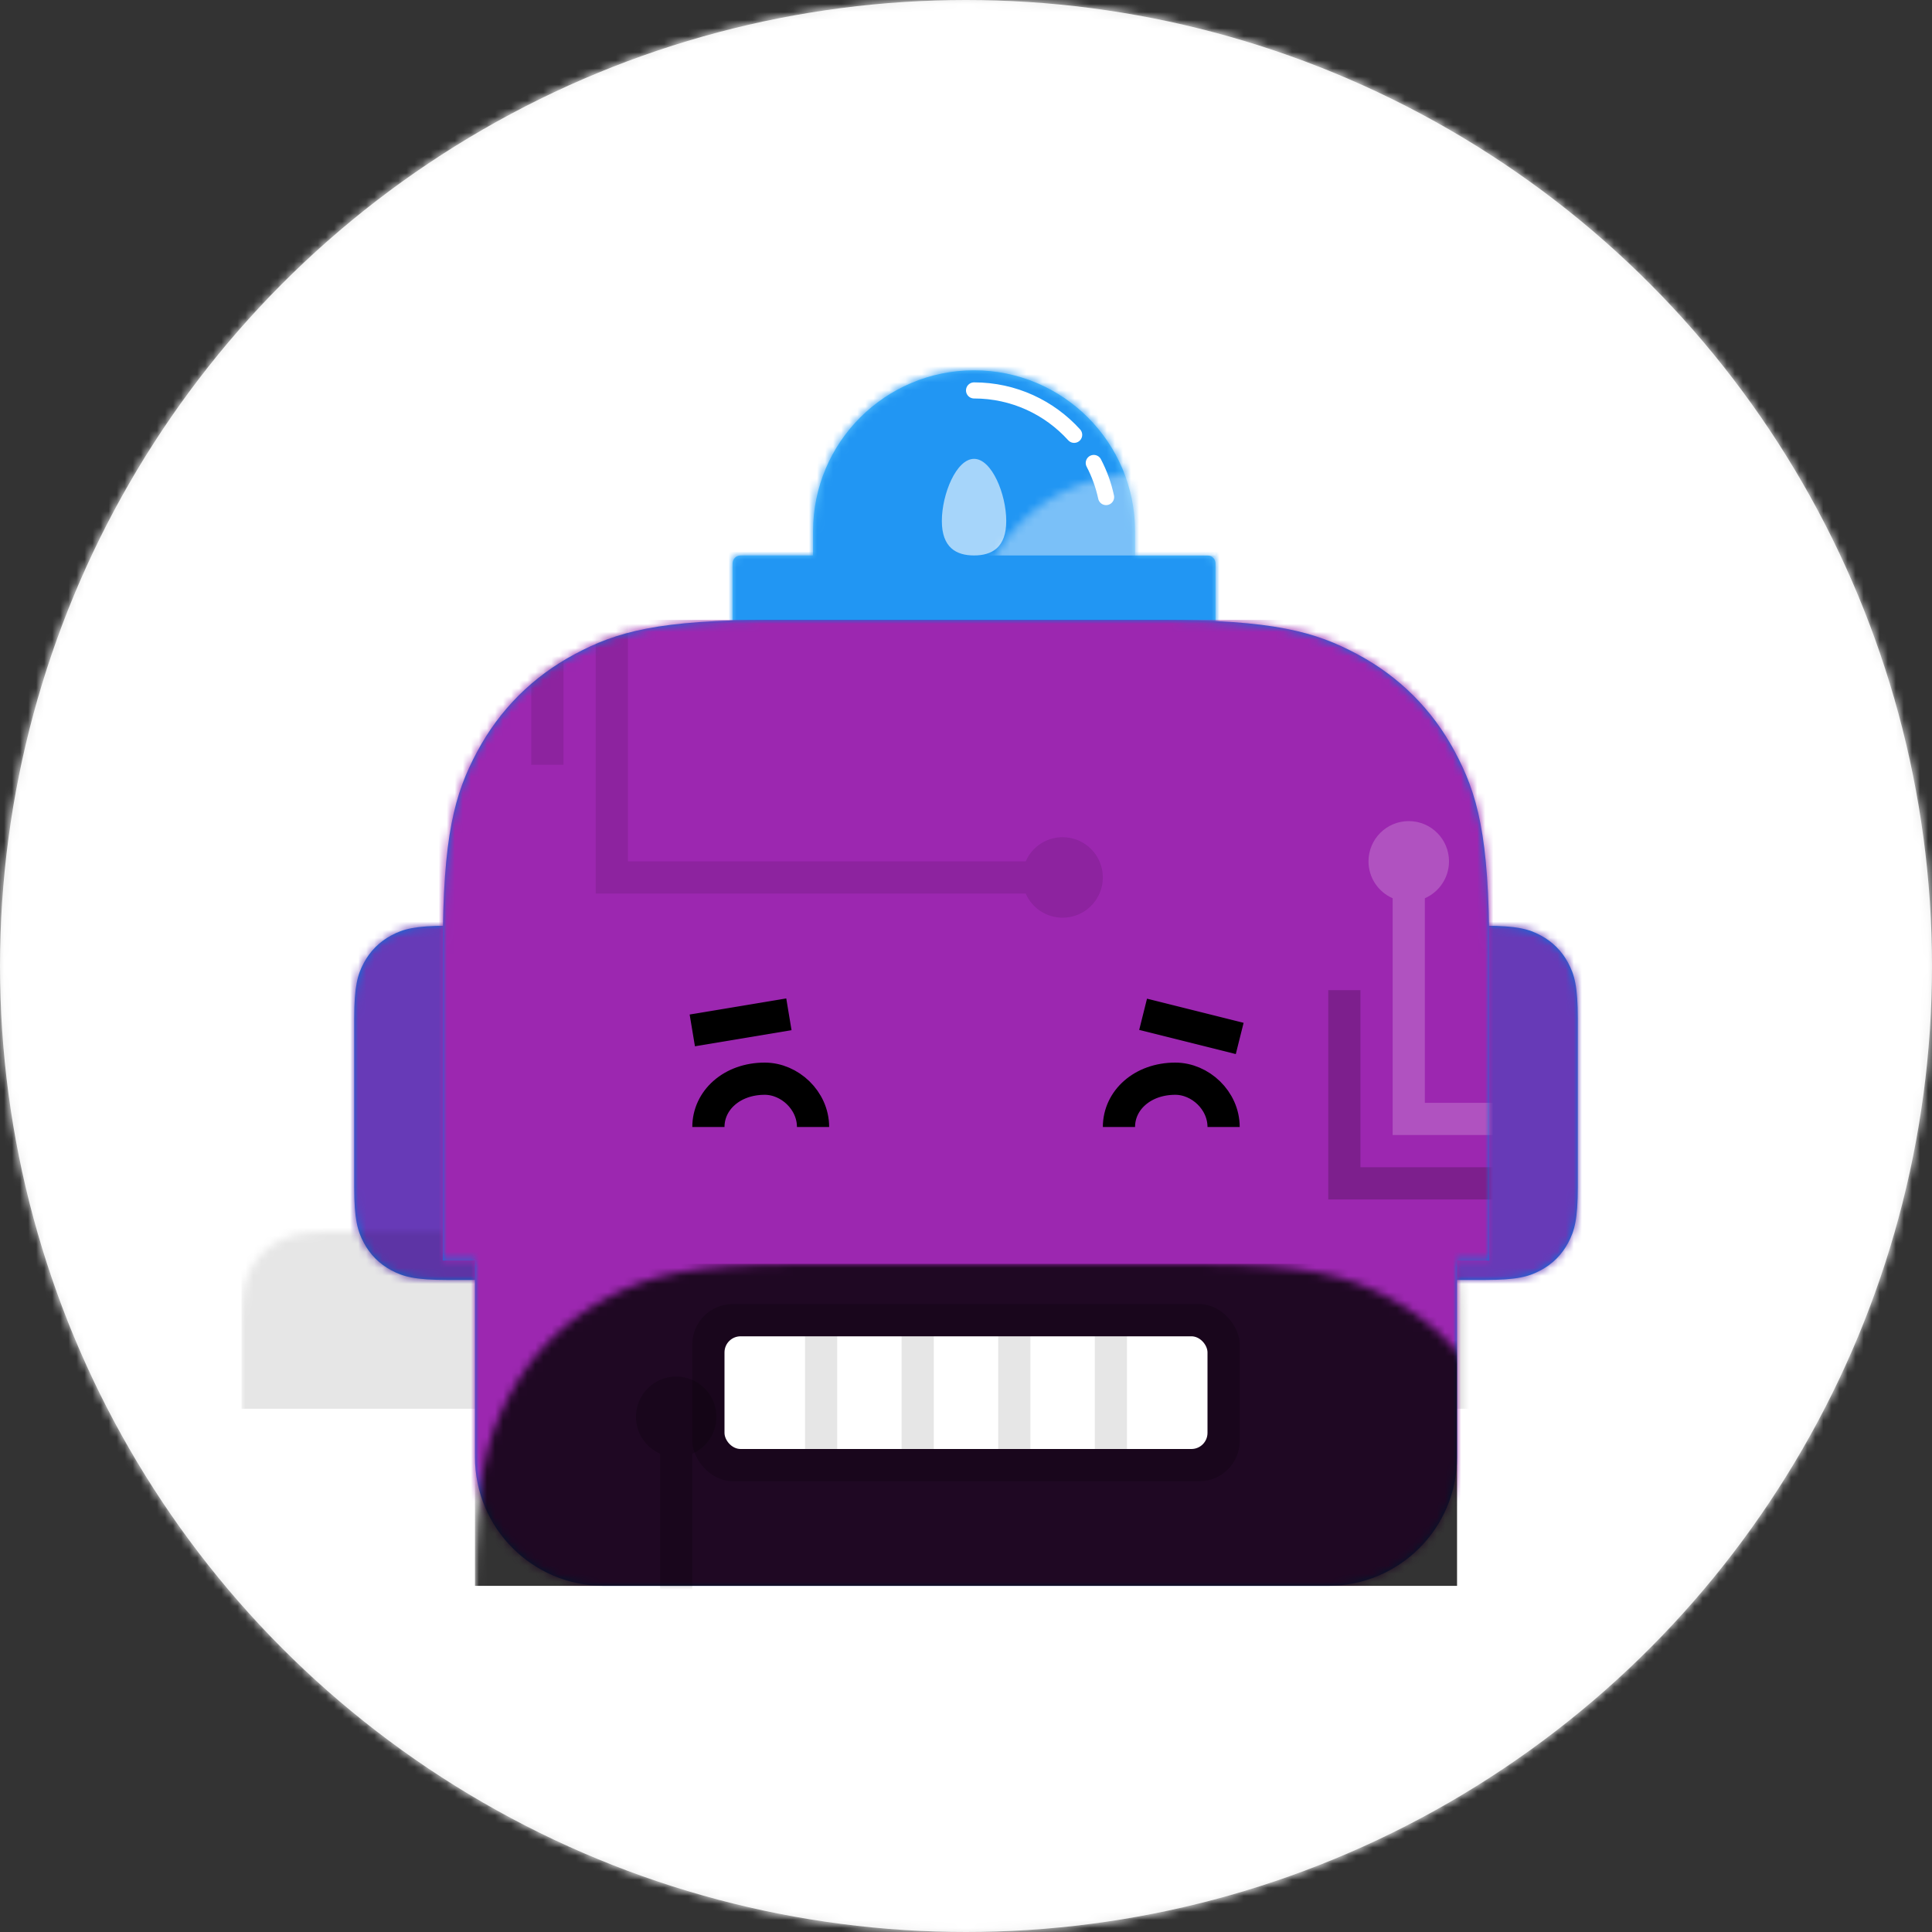 <svg width="300px" height="300px" viewBox="0 0 240 240" version="1.1" xmlns="http://www.w3.org/2000/svg" xmlns:xlink="http://www.w3.org/1999/xlink"><rect x="0" y="0" width="240" height="240" fill="#333333" stroke="none"/><title>Bottt</title><desc>Created with botttsgenerator.com</desc><g id="Bottt" stroke="none" stroke-width="1" fill="none" fill-rule="evenodd"><g id="Circle"><defs><circle id="Circle-path-1" cx="120" cy="120" r="120"></circle><path d="M12,160 C12,226.274 65.726,280 132,280 C198.274,280 252,226.274 252,160 L264,160 L264,-1.42108547e-14 L-3.19744231e-14,-1.42108547e-14 L-3.19744231e-14,160 L12,160 Z" id="Circle-path-2"></path><path d="M124,144.611 L124,163 L128,163 L128,163 C167.765,163 200,195.235 200,235 L200,244 L0,244 L0,235 C-4.86974701e-15,195.235 32.235,163 72,163 L72,163 L76,163 L76,144.611 C58.763,136.422 46.372,119.687 44.305,99.881 C38.48,99.058 34,94.052 34,88 L34,74 C34,68.054 38.325,63.118 44,62.166 L44,56 L44,56 C44,25.072 69.072,5.68137151e-15 100,0 L100,0 L100,0 C130.928,-5.68137151e-15 156,25.072 156,56 L156,62.166 C161.675,63.118 166,68.054 166,74 L166,88 C166,94.052 161.52,99.058 155.695,99.881 C153.628,119.687 141.237,136.422 124,144.611 Z" id="Circle-path-3"></path></defs><g><g id="Circle" stroke-width="1" fill-rule="evenodd"><mask id="Circle-main-1" fill="white"><use xlink:href="#Circle-path-1"></use></mask><use id="Circle-Background" fill="#E6E6E6" xlink:href="#Circle-path-1"></use><g id="White" mask="url(#Circle-main-1)" fill="#FFFFFF"><rect id="🖍Color" x="0" y="0" width="240" height="240"></rect></g></g><mask id="Circle-main-2" fill="white"><use xlink:href="#Circle-path-1"></use></mask><g id="Bottt" stroke-width="1" fill-rule="evenodd" mask="url(#Circle-main-2)"><g id="Bottt/Head" stroke="none" stroke-width="1" fill="none" fill-rule="evenodd" transform="translate(30, 33)"><g id="Sides" width="180px" height="76px" transform="translate(0, 66)"><g id="Sides/Square" stroke="none" stroke-width="1" fill="none" fill-rule="evenodd"><path d="M11.537,16 L24.463,16 C28.474,16 29.929,16.418 31.396,17.202 C32.862,17.986 34.014,19.138 34.798,20.604 C35.582,22.071 36,23.526 36,27.537 L36,48.463 C36,52.474 35.582,53.929 34.798,55.396 C34.014,56.862 32.862,58.014 31.396,58.798 C29.929,59.582 28.474,60 24.463,60 L11.537,60 C7.526,60 6.071,59.582 4.604,58.798 C3.138,58.014 1.986,56.862 1.202,55.396 C0.418,53.929 1.80555915e-16,52.474 -3.10752092e-16,48.463 L3.10752092e-16,27.537 C-1.80555915e-16,23.526 0.418,22.071 1.202,20.604 C1.986,19.138 3.138,17.986 4.604,17.202 C6.071,16.418 7.526,16 11.537,16 Z M127.537,16 L140.463,16 C144.474,16 145.929,16.418 147.396,17.202 C148.862,17.986 150.014,19.138 150.798,20.604 C151.582,22.071 152,23.526 152,27.537 L152,48.463 C152,52.474 151.582,53.929 150.798,55.396 C150.014,56.862 148.862,58.014 147.396,58.798 C145.929,59.582 144.474,60 140.463,60 L127.537,60 C123.526,60 122.071,59.582 120.604,58.798 C119.138,58.014 117.986,56.862 117.202,55.396 C116.418,53.929 116,52.474 116,48.463 L116,27.537 C116,23.526 116.418,22.071 117.202,20.604 C117.986,19.138 119.138,17.986 120.604,17.202 C122.071,16.418 123.526,16 127.537,16 Z" id="Sides/Square-path"></path><g id="Ears" transform="translate(14, 0)"><mask id="Sides/Square-mask" fill="white"><use xlink:href="#Sides/Square-path"></use></mask><use fill="#0076DE" xlink:href="#Sides/Square-path"></use><g id="DeepPurple" mask="url(#Sides/Square-mask)" fill="#673AB7"><g transform="translate(-14, 0)"><rect x="0" y="0" width="180" height="76"></rect></g></g><rect id="Shadow" fill-opacity="0.1" fill="#000000" mask="url(#Sides/Square-mask)" x="-14" y="38" width="180" height="38"></rect></g></g></g><g id="Top" transform="translate(41, 0)" width="100px" height="52px"><g id="Top/Bulb-01" stroke="none" stroke-width="1" fill="none" fill-rule="evenodd"><path d="M70,36 L79,36 C79.552,36 80,36.448 80,37 L80,51 C80,51.552 79.552,52 79,52 L21,52 C20.448,52 20,51.552 20,51 L20,37 C20,36.448 20.448,36 21,36 L30,36 L30,33 C30,21.954 38.954,13 50,13 C61.046,13 70,21.954 70,33 L70,36 Z" id="Top/Bulb-01-path"></path><mask id="Top/Bulb-01-mask" fill="white"><use xlink:href="#Top/Bulb-01-path"></use></mask><use id="Bulb-Mask" fill="#59C4FF" xlink:href="#Top/Bulb-01-path"></use><g id="Blue" mask="url(#Top/Bulb-01-mask)" fill="#2196F3"><rect x="0" y="0" width="100" height="52"></rect></g><path d="M50,36 C52.209,36 54,35.028 54,31.714 C54,28.401 52.209,24 50,24 C47.791,24 46,28.401 46,31.714 C46,35.028 47.791,36 50,36 Z" id="Light" fill-opacity="0.6" fill="#FFFFFF" mask="url(#Top/Bulb-01-mask)"></path><rect id="Highlight" fill-opacity="0.4" fill="#FFFFFF" mask="url(#Top/Bulb-01-mask)" x="20" y="13" width="60" height="23"></rect><path d="M50,15.5 C54.932,15.5 59.366,17.628 62.435,21.016 M64.873,24.511 C65.563,25.829 66.083,27.251 66.403,28.747" id="Reflection" stroke="#FFFFFF" stroke-width="2" stroke-linecap="round" mask="url(#Top/Bulb-01-mask)"></path></g></g><g id="Face" transform="translate(25, 44)" width="130px" height="120px"><g id="Face/RoboCop" stroke="none" stroke-width="1" fill="none" fill-rule="evenodd"><path d="M126,79.586 L126,104 C126,112.837 118.837,120 110,120 L20,120 C11.163,120 4,112.837 4,104 L4,79.586 L0,79.586 L1.10489633e-15,41.022 C-6.41976585e-16,26.758 1.485,21.585 4.274,16.37 C7.063,11.156 11.156,7.063 16.37,4.274 C21.585,1.485 26.758,-7.71967361e-14 41.022,-7.98170454e-14 L88.978,-7.65023564e-14 C103.242,-7.91226658e-14 108.415,1.485 113.63,4.274 C118.844,7.063 122.937,11.156 125.726,16.37 C128.515,21.585 130,26.758 130,41.022 L130,79.586 L126,79.586 Z" id="Face/RoboCop-path"></path><mask id="Face/RoboCop-mask" fill="white"><use xlink:href="#Face/RoboCop-path"></use></mask><use id="Dead-or-alive," fill="#0076DE" xlink:href="#Face/RoboCop-path"></use><g id="Purple" mask="url(#Face/RoboCop-mask)" fill="#9C27B0"><g transform="translate(-2, 0)"><rect x="0" y="0" width="134" height="120"></rect></g></g><rect id="Murphy" fill-opacity="0.8" fill="#000000" mask="url(#Face/RoboCop-mask)" x="4" y="80" width="122" height="40"></rect><g id="Texture/Circuits" mask="url(#Face/RoboCop-mask)" stroke="none" stroke-width="1" fill="none" fill-rule="evenodd"><path d="M72.416,34 L23,34 L19,34 L19,0 L23,0 L23,30 L72.416,30 C73.188,28.234 74.95,27 77,27 C79.761,27 82,29.239 82,32 C82,34.761 79.761,37 77,37 C74.95,37 73.188,35.766 72.416,34 Z M11,0 L15,0 L15,18 L11,18 L11,0 Z" id="Beep-Boop" fill-opacity="0.1" fill="#000000"></path><path d="M122,34.584 L122,60 L141,60 L141,64 L122,64 L118,64 L118,34.584 C116.234,33.812 115,32.05 115,30 C115,27.239 117.239,25 120,25 C122.761,25 125,27.239 125,30 C125,32.05 123.766,33.812 122,34.584 Z" id="Beep-Boop" fill-opacity="0.2" fill="#FFFFFF"></path><path d="M114,68 L141,68 L141,72 L114,72 L110,72 L110,46 L114,46 L114,68 Z" id="Beep-Boop" fill-opacity="0.2" fill="#000000"></path><path d="M15,103.584 L15,129 L34,129 L34,133 L15,133 L11,133 L11,103.584 C9.234,102.812 8,101.05 8,99 C8,96.239 10.239,94 13,94 C15.761,94 18,96.239 18,99 C18,101.05 16.766,102.812 15,103.584 Z" id="Beep-Boop" fill-opacity="0.2" fill="#000000" transform="translate(21, 113.5) scale(-1, 1) translate(-21, -113.5) "></path></g></g></g><g id="Mouth" transform="translate(52, 124)" width="76px" height="32px"><g id="Mouth/Grill-03" stroke="none" stroke-width="1" fill="none" fill-rule="evenodd"><rect id="Kiss-The-Robot-Beep-Boop" fill-opacity="0.2" fill="#000000" x="4" y="5" width="68" height="22" rx="5"></rect><rect id="Kiss-The-Robot-Beep-Boop" fill="#FFFFFF" x="8" y="9" width="60" height="14" rx="2"></rect><rect id="Bender-Teeth" fill-opacity="0.1" fill="#000000" x="18" y="9" width="4" height="14"></rect><rect id="Bender-Teeth" fill-opacity="0.1" fill="#000000" x="42" y="9" width="4" height="14"></rect><rect id="Bender-Teeth" fill-opacity="0.1" fill="#000000" x="30" y="9" width="4" height="14"></rect><rect id="Bender-Teeth" fill-opacity="0.1" fill="#000000" x="54" y="9" width="4" height="14"></rect></g></g><g id="Eyes" transform="translate(38, 76)" width="104px" height="48px"><g id="Eyes/Happy-😊" stroke="none" stroke-width="1" fill="none" fill-rule="evenodd"><path d="M18,19 L30,17" id="happy" stroke="#000000" stroke-width="4"></path><path d="M20,31 C20,27.686 22.91,25 27,25 C30.09,25 33,27.686 33,31" id="happy" stroke="#000000" stroke-width="4"></path><path d="M86,20 L74,17" id="happy" stroke="#000000" stroke-width="4"></path><path d="M84,31 C84,27.686 81.09,25 78,25 C73.91,25 71,27.686 71,31" id="happy" stroke="#000000" stroke-width="4"></path></g></g></g></g></g></g></g></svg>